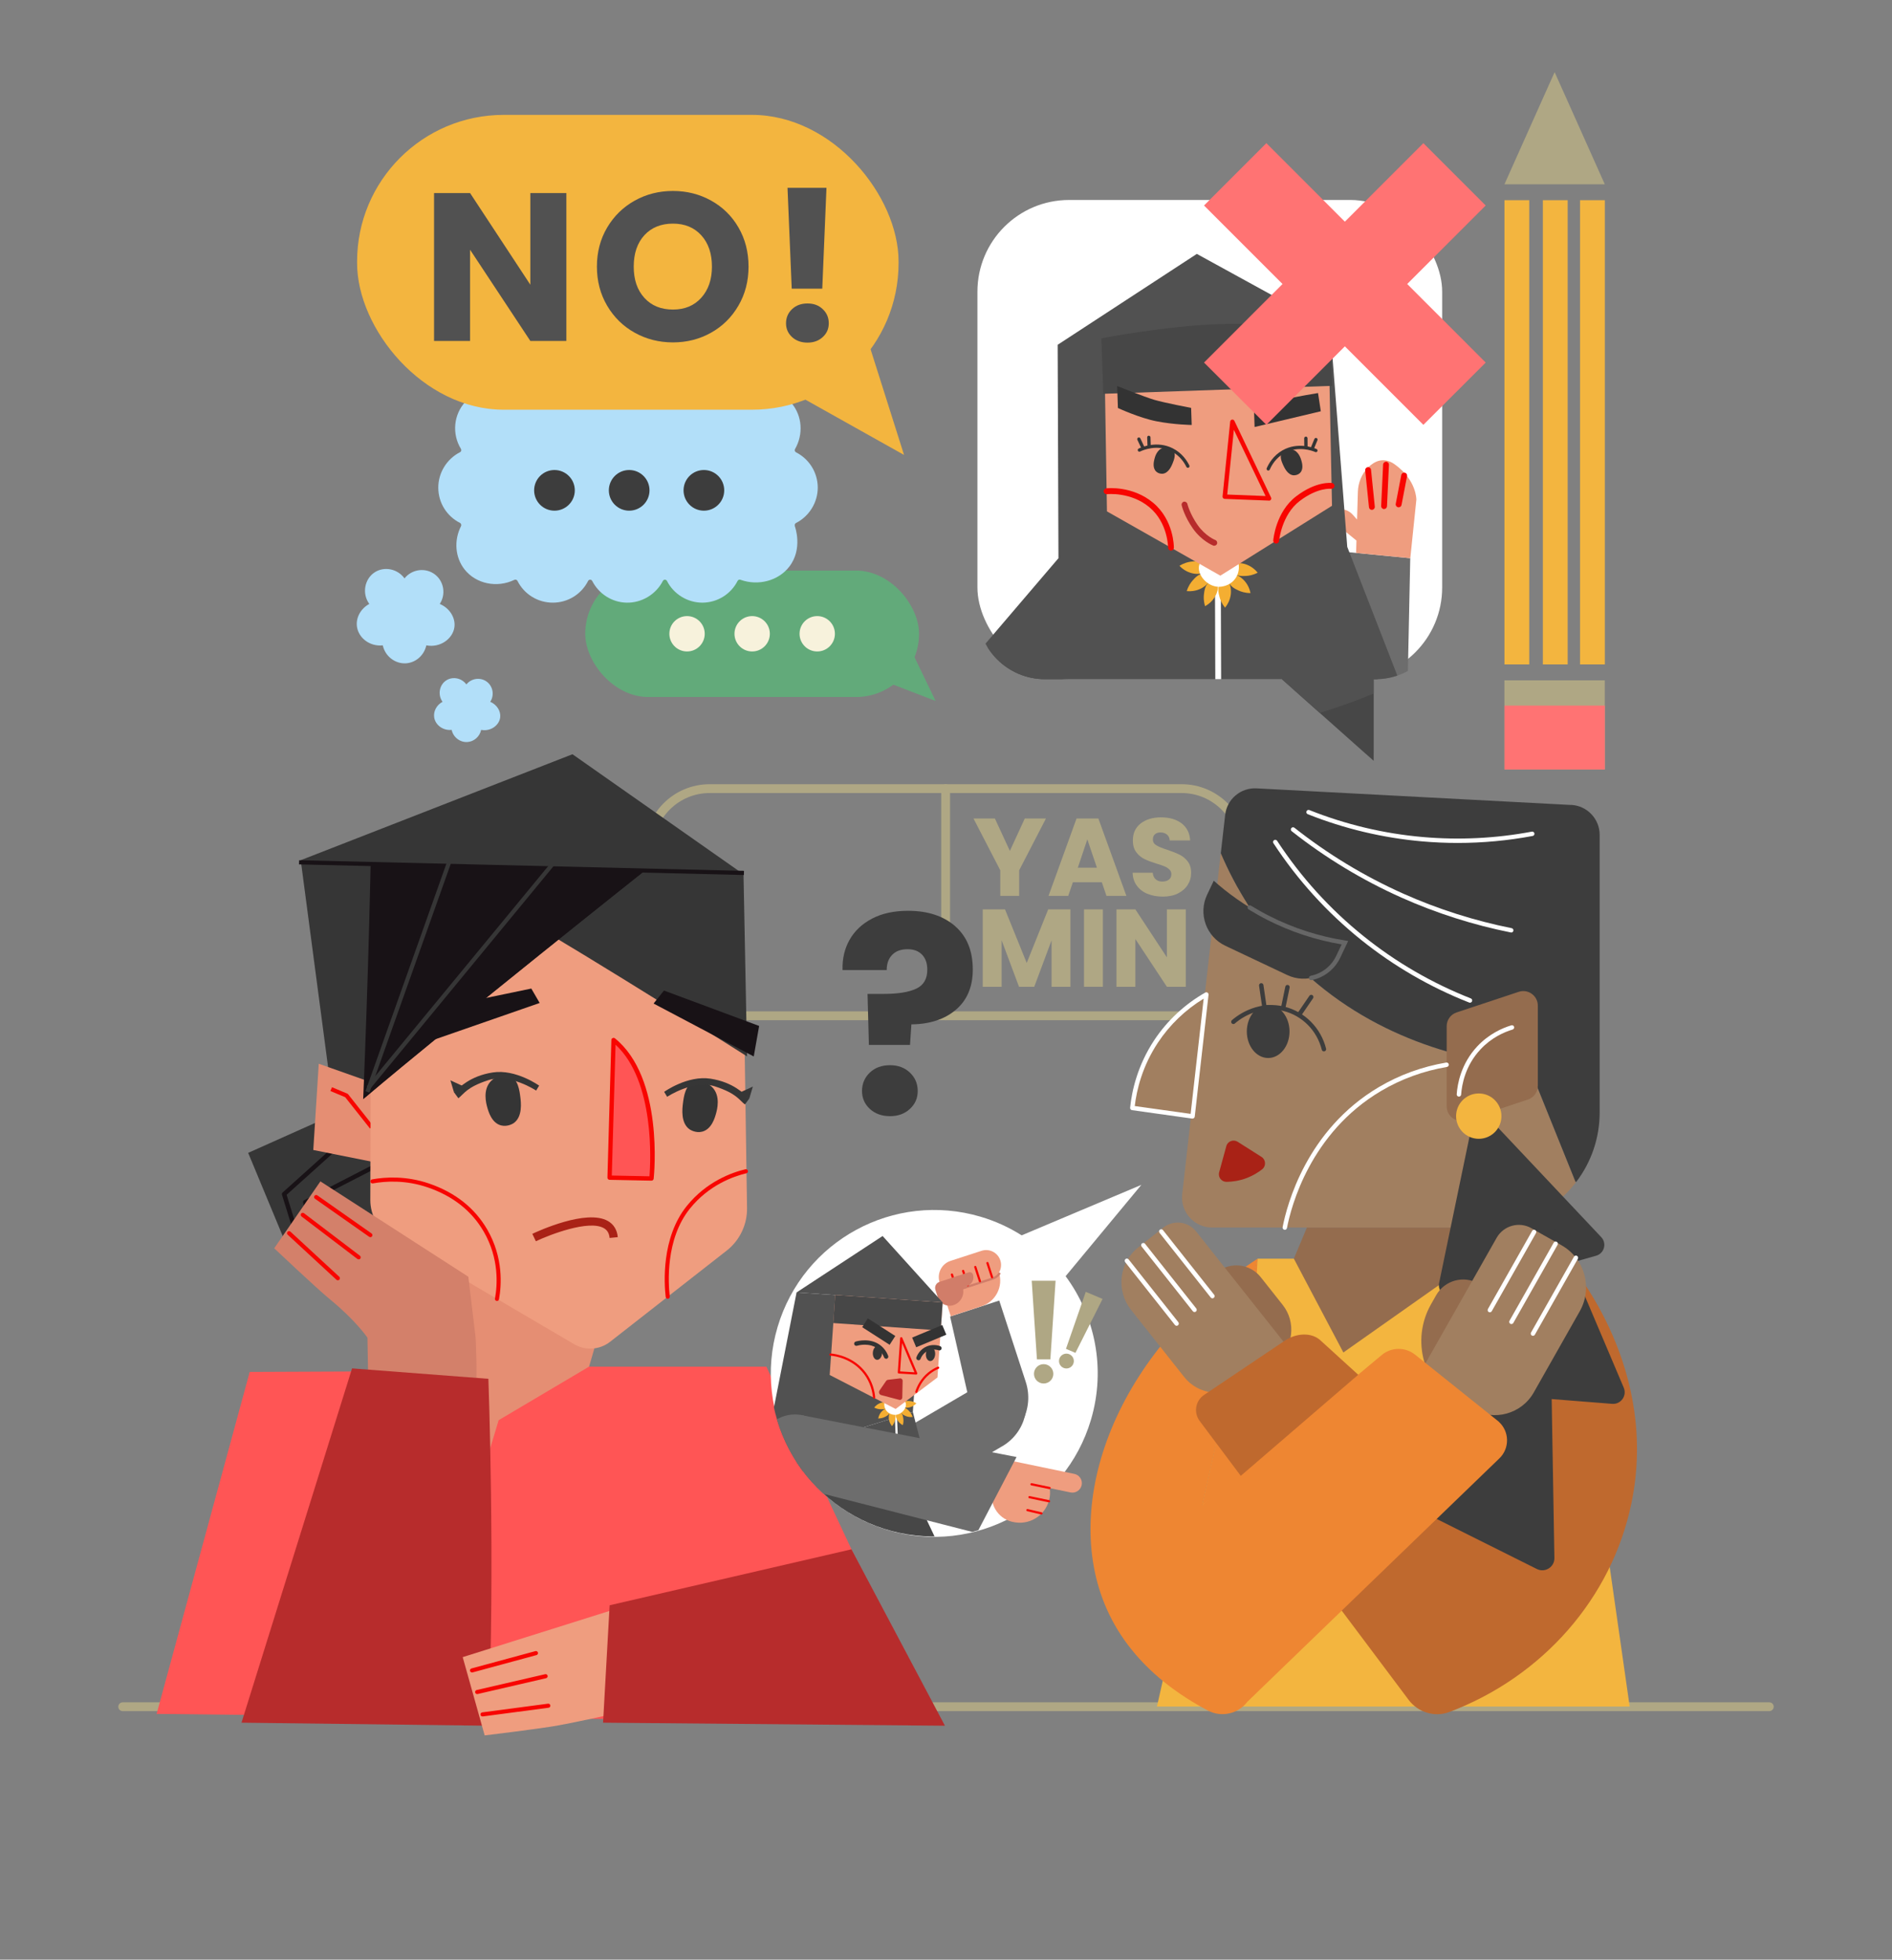 <?xml version="1.0" encoding="UTF-8"?>
<svg id="Layer_2" data-name="Layer 2" xmlns="http://www.w3.org/2000/svg" xmlns:xlink="http://www.w3.org/1999/xlink" viewBox="0 0 428 443.33">
  <rect x="0" y="0" width="428" height="443.33" fill="#808080" stroke="none"/>
  <defs>
    <style>
      .cls-1 {
        fill: #fff;
      }

      .cls-2 {
        fill: #3d3d3d;
      }

      .cls-3 {
        fill: #181216;
      }

      .cls-4 {
        fill: #ef9d7f;
      }

      .cls-5 {
        fill: #363636;
      }

      .cls-6 {
        fill: #62aa7a;
      }

      .cls-7 {
        fill: #bf692e;
      }

      .cls-8 {
        fill: #f3b53f;
      }

      .cls-9 {
        fill: #f55;
      }

      .cls-10 {
        fill: #e58e73;
      }

      .cls-11 {
        fill: #d17d69;
      }

      .cls-12 {
        fill: #333;
      }

      .cls-13 {
        fill: #f7f2dc;
      }

      .cls-14 {
        clip-path: url(#clippath-1);
      }

      .cls-15 {
        fill: #b2dff9;
      }

      .cls-16 {
        fill: #d3806a;
      }

      .cls-17 {
        fill: #a17f60;
      }

      .cls-18 {
        fill: #f80500;
      }

      .cls-19 {
        fill: #a92216;
      }

      .cls-20 {
        fill: #afa784;
      }

      .cls-21 {
        fill: #ee8632;
      }

      .cls-22 {
        fill: #f4ae32;
      }

      .cls-23 {
        clip-path: url(#clippath);
      }

      .cls-24 {
        fill: none;
      }

      .cls-25 {
        fill: #946c4e;
      }

      .cls-26 {
        fill: #353535;
      }

      .cls-27 {
        fill: #474747;
      }

      .cls-28 {
        fill: #515151;
      }

      .cls-29 {
        fill: #b72c2c;
      }

      .cls-30 {
        fill: #6d6d6d;
      }

      .cls-31 {
        fill: #666;
      }

      .cls-32 {
        fill: #ff7373;
      }
    </style>
    <clipPath id="clippath">
      <path class="cls-24" d="M326.46,60.51v77.87c0,8.43-6.83,15.27-15.27,15.27h-.44v18.47l-20.77-18.47h-53.6c-8.43,0-15.27-6.84-15.27-15.27V60.51c0-8.43,6.84-15.27,15.27-15.27h74.81c8.44,0,15.27,6.84,15.27,15.27Z"/>
    </clipPath>
    <clipPath id="clippath-1">
      <path class="cls-24" d="M232.24,280.22l9.54-25.08-21.93,19.54c-3.24-.78-6.64-1.14-10.14-.99-20.4,.83-36.26,18.04-35.43,38.44,.83,20.4,18.04,36.26,38.44,35.43,20.4-.83,36.26-18.04,35.43-38.44-.49-12.05-6.7-22.52-15.91-28.9Z"/>
    </clipPath>
  </defs>
  <path class="cls-20" d="M400.24,387.11H27.76c-.55,0-1-.45-1-1s.45-1,1-1H400.24c.55,0,1,.45,1,1s-.45,1-1,1Z"/>
  <g>
    <path class="cls-20" d="M267.31,230.8h-106.79c-8.12,0-14.73-6.61-14.73-14.73v-23.93c0-8.12,6.61-14.73,14.73-14.73h106.79c8.12,0,14.73,6.61,14.73,14.73v23.93c0,8.12-6.61,14.73-14.73,14.73Zm-106.79-51.39c-7.02,0-12.73,5.71-12.73,12.73v23.93c0,7.02,5.71,12.73,12.73,12.73h106.79c7.02,0,12.73-5.71,12.73-12.73v-23.93c0-7.02-5.71-12.73-12.73-12.73h-106.79Z"/>
    <path class="cls-20" d="M213.92,230.8c-.55,0-1-.45-1-1v-51.39c0-.55,.45-1,1-1s1,.45,1,1v51.39c0,.55-.45,1-1,1Z"/>
  </g>
  <rect class="cls-6" x="132.39" y="129.07" width="75.51" height="28.62" rx="14.31" ry="14.31"/>
  <rect class="cls-1" x="221.11" y="45.24" width="105.13" height="108.41" rx="20.74" ry="20.74"/>
  <g class="cls-23">
    <g>
      <g>
        <polygon class="cls-30" points="304.83 124.9 286.14 173.52 318.12 169.45 319.02 126.28 304.83 124.9"/>
        <path class="cls-4" d="M307.17,111.3l-.18,6.23-1-1.11c-.66-.73-1.59-1.19-2.58-1.21-.53,0-1.09,.06-1.5,.3-.77,.46-.18,1.85,.24,2.64,.19,.36,.45,.67,.76,.92l3.94,3.22-.08,2.8,12.26,1.19,1.37-13.23s.09-4.4-4.85-7.97c-2.49-1.79-4.57-.79-6.04,.65-1.48,1.46-2.28,3.48-2.34,5.56Z"/>
        <path class="cls-18" d="M310.34,115.35c-.34,0-.62-.25-.66-.6l-.85-8.34c-.04-.36,.23-.69,.59-.73,.37-.03,.69,.23,.73,.59l.85,8.34c.04,.36-.23,.69-.59,.73-.02,0-.05,0-.07,0Z"/>
        <path class="cls-18" d="M313.1,115.16s-.02,0-.03,0c-.37-.02-.65-.33-.63-.69l.44-9.39c.02-.37,.34-.63,.69-.63,.37,.02,.65,.33,.63,.69l-.44,9.39c-.02,.36-.31,.63-.66,.63Z"/>
        <path class="cls-18" d="M316.4,114.77s-.08,0-.13-.01c-.36-.07-.6-.42-.53-.78l1.25-6.52c.07-.36,.42-.6,.78-.53,.36,.07,.6,.42,.53,.78l-1.25,6.52c-.06,.32-.34,.54-.65,.54Z"/>
      </g>
      <path class="cls-27" d="M308.78,147.16l12.2,27.36-115.31,4.01s2.67-11.07,7.55-18.74c4.87-7.67,19.18-23.87,19.18-23.87l76.38,11.24Z"/>
      <path class="cls-28" d="M300.89,73.99l-30.15-16.55-31.48,20.56,.18,48.28-17.62,20.64s20.36,20.44,46.91,19.52c26.54-.92,47.89-12.26,47.89-12.26l-11.85-30.46-3.87-49.73Z"/>
      <path class="cls-1" d="M275.62,166.57c-.37,0-.66-.3-.66-.66l-.12-35.68c0-.37,.29-.66,.66-.67h0c.37,0,.66,.3,.66,.66l.12,35.68c0,.37-.29,.66-.66,.67h0Z"/>
      <g>
        <g>
          <path class="cls-22" d="M279.69,127.42c.26-.03,1.51-.17,2.96,.6,.45,.24,1.18,.7,1.86,1.54-1.1,.57-2.06,.7-2.62,.73-.81,.04-2.17,.12-2.94-.77-.36-.42-.67-1.16-.39-1.62,.21-.35,.67-.42,1.12-.47Z"/>
          <path class="cls-22" d="M279.6,130.05c.25,.09,1.41,.54,2.35,1.9,.29,.42,.72,1.16,.94,2.22-1.24,0-2.15-.33-2.66-.56-.74-.34-1.98-.9-2.25-2.03-.13-.54-.07-1.34,.4-1.62,.35-.21,.79-.06,1.21,.1Z"/>
          <path class="cls-22" d="M278.22,132.31c.09,.25,.48,1.44,.03,3.02-.14,.49-.44,1.3-1.12,2.14-.78-.96-1.11-1.87-1.25-2.41-.21-.79-.57-2.1,.14-3.03,.34-.44,.99-.9,1.51-.72,.39,.13,.55,.57,.7,1Z"/>
          <path class="cls-22" d="M275.55,132.75c-.01,.26-.09,1.51-1.1,2.82-.31,.4-.89,1.04-1.84,1.57-.37-1.18-.33-2.15-.26-2.7,.1-.81,.26-2.16,1.26-2.76,.48-.28,1.25-.46,1.67-.1,.31,.27,.29,.73,.27,1.19Z"/>
          <path class="cls-22" d="M273.36,131.78c-.16,.21-.93,1.2-2.5,1.7-.48,.15-1.32,.35-2.4,.25,.36-1.18,.94-1.96,1.31-2.38,.54-.61,1.44-1.64,2.6-1.56,.55,.03,1.3,.33,1.43,.86,.1,.4-.17,.77-.44,1.13Z"/>
          <path class="cls-22" d="M271.79,129.74c-.26,.06-1.49,.3-3-.35-.47-.2-1.23-.59-1.98-1.38,1.05-.66,1.99-.87,2.55-.94,.81-.11,2.16-.3,2.99,.52,.4,.39,.77,1.09,.53,1.59-.18,.37-.63,.47-1.08,.57Z"/>
        </g>
        <path class="cls-1" d="M280.12,127.2c-.63-2.56-8.19-1.69-8.83,.58-.65,2.27,2.04,5.32,4.97,4.94,2.93-.38,4.49-2.96,3.86-5.52Z"/>
      </g>
      <polygon class="cls-4" points="300.74 86.25 249.96 88.01 250.41 115.69 276.06 130.23 301.32 114.42 300.74 86.25"/>
      <path class="cls-27" d="M249.14,76.54l.44,12.55,51.78-1.8-.46-13.31s-12.94-1.07-25.2-.65c-12.26,.43-26.55,3.21-26.55,3.21Z"/>
      <path class="cls-12" d="M269.45,92.28l.13,3.86s-3.96-.05-7.94-.83-8.75-3.01-8.75-3.01l-.17-4.96s6.16,2.45,8.39,3.11,8.34,1.83,8.34,1.83Z"/>
      <path class="cls-12" d="M283.67,92.54l.14,4.06,14.98-3.56-.63-4.12s-4.9,.79-7.47,1.43-7.03,2.18-7.03,2.18Z"/>
      <path class="cls-18" d="M264.9,124.57h0c-.37,0-.66-.3-.66-.67,0-.06-.01-5.62-4.22-9.14-4.22-3.54-9.55-2.97-9.61-2.96-.36,.05-.69-.22-.74-.58-.04-.36,.22-.69,.58-.74,.24-.03,5.94-.65,10.61,3.26,4.69,3.93,4.69,9.91,4.69,10.17,0,.36-.3,.66-.66,.66Z"/>
      <path class="cls-18" d="M288.7,122.98s-.04,0-.06,0c-.37-.03-.64-.35-.61-.72,.02-.26,.58-6.45,5.16-9.96,4.57-3.5,7.98-3.05,8.13-3.03,.36,.05,.61,.39,.56,.75-.05,.36-.39,.6-.75,.56-.03,0-3.04-.36-7.13,2.77-4.1,3.14-4.64,8.95-4.65,9.01-.03,.35-.32,.61-.66,.61Z"/>
      <path class="cls-29" d="M274.68,123.47c-.08,0-.16-.01-.24-.05-.11-.04-2.63-1.06-4.6-3.87-1.93-2.75-2.51-5.15-2.53-5.25-.08-.36,.14-.71,.49-.8,.35-.08,.71,.14,.8,.49,0,.02,.56,2.27,2.33,4.79,1.74,2.49,3.98,3.39,4,3.39,.34,.13,.51,.52,.38,.86-.1,.26-.35,.42-.62,.42Z"/>
      <g>
        <path class="cls-26" d="M286.9,106.45s-.1,0-.15-.03c-.19-.08-.28-.3-.2-.49,.43-1,1.46-2.85,3.57-4.05,3.46-1.96,7.02-.59,7.7-.3,.19,.08,.28,.3,.2,.49-.08,.19-.3,.28-.49,.19-.62-.27-3.88-1.52-7.03,.27-1.92,1.09-2.86,2.78-3.25,3.69-.06,.14-.2,.23-.34,.23Z"/>
        <path class="cls-26" d="M296.9,101.7s-.1,0-.14-.03c-.19-.08-.28-.3-.2-.49l.78-1.88c.08-.19,.3-.28,.49-.2,.19,.08,.28,.3,.2,.49l-.78,1.88c-.06,.14-.2,.23-.35,.23Z"/>
        <path class="cls-26" d="M295.43,101.48c-.21,0-.37-.17-.38-.37l-.02-1.95c0-.21,.16-.38,.37-.38,.2-.03,.38,.16,.38,.37l.02,1.95c0,.21-.16,.38-.37,.38h0Z"/>
        <path class="cls-26" d="M292.28,101.68c1.5,.34,1.99,2.08,2.12,2.53,.14,.5,.54,1.9-.28,2.75-.58,.6-1.41,.57-1.46,.57-1.36-.07-2.11-1.72-2.37-2.28-.33-.73-.92-2.02-.25-2.92,.51-.68,1.52-.81,2.23-.65Z"/>
      </g>
      <g>
        <path class="cls-26" d="M268.71,105.82c-.14,0-.27-.08-.34-.21-.43-.89-1.45-2.54-3.42-3.53-3.23-1.63-6.43-.23-7.04,.07-.19,.09-.41,.01-.5-.17-.09-.19-.01-.41,.17-.5,.67-.32,4.16-1.85,7.71-.06,2.17,1.09,3.28,2.9,3.76,3.88,.09,.19,.01,.41-.17,.5-.05,.03-.11,.04-.16,.04Z"/>
        <path class="cls-26" d="M258.5,101.55c-.14,0-.28-.08-.34-.21l-.87-1.84c-.09-.19,0-.41,.18-.5,.19-.09,.41,0,.5,.18l.87,1.84c.09,.19,0,.41-.18,.5-.05,.02-.11,.04-.16,.04Z"/>
        <path class="cls-26" d="M259.95,101.26c-.2,0-.37-.16-.37-.36l-.07-1.95c0-.21,.15-.38,.36-.39,.18,.03,.38,.15,.39,.36l.07,1.95c0,.21-.15,.38-.36,.39h-.01Z"/>
        <path class="cls-26" d="M263.13,101.31c-1.48,.41-1.89,2.17-2,2.62-.12,.5-.45,1.92,.41,2.74,.61,.58,1.44,.51,1.48,.5,1.36-.14,2.03-1.82,2.26-2.39,.3-.75,.82-2.07,.11-2.92-.54-.66-1.56-.74-2.26-.55Z"/>
      </g>
      <path class="cls-18" d="M287.09,113.25h-.02l-10.03-.39c-.14,0-.27-.07-.36-.17-.09-.1-.13-.24-.12-.38l1.73-16.94c.02-.22,.19-.4,.41-.44,.21-.05,.44,.07,.54,.28l8.29,17.34c.08,.16,.06,.34-.03,.49-.09,.14-.25,.23-.42,.23Zm-9.47-1.37l8.67,.34-7.17-14.98-1.5,14.65Z"/>
    </g>
  </g>
  <g>
    <path class="cls-20" d="M236.61,185.17l-6.06,11.72v5.79h-4.27v-5.79l-6.06-11.72h4.84l3.39,7.33,3.37-7.33h4.79Z"/>
    <path class="cls-20" d="M249.24,199.59h-6.54l-1.05,3.09h-4.46l6.34-17.51h4.94l6.34,17.51h-4.51l-1.05-3.09Zm-1.1-3.29l-2.17-6.41-2.15,6.41h4.32Z"/>
    <path class="cls-20" d="M259.61,202.23c-1.01-.41-1.83-1.03-2.43-1.85-.61-.81-.93-1.79-.96-2.94h4.54c.07,.65,.29,1.14,.67,1.48,.38,.34,.88,.51,1.5,.51s1.13-.15,1.5-.44c.37-.29,.55-.69,.55-1.21,0-.43-.15-.79-.44-1.07s-.65-.52-1.07-.7c-.42-.18-1.03-.39-1.81-.62-1.13-.35-2.05-.7-2.77-1.05s-1.33-.86-1.85-1.55c-.52-.68-.77-1.57-.77-2.67,0-1.63,.59-2.91,1.77-3.83,1.18-.92,2.72-1.38,4.62-1.38s3.48,.46,4.67,1.38c1.18,.92,1.81,2.21,1.9,3.85h-4.62c-.03-.57-.24-1.01-.62-1.33-.38-.32-.87-.49-1.47-.49-.52,0-.93,.14-1.25,.41-.32,.28-.47,.67-.47,1.19,0,.57,.27,1.01,.8,1.32,.53,.32,1.36,.66,2.49,1.02,1.13,.38,2.05,.75,2.76,1.1s1.32,.86,1.83,1.52,.77,1.52,.77,2.57-.25,1.9-.76,2.72c-.51,.81-1.24,1.46-2.21,1.95-.96,.48-2.1,.72-3.42,.72s-2.43-.21-3.44-.62Z"/>
    <path class="cls-20" d="M242.15,205.73v17.51h-4.27v-10.5l-3.92,10.5h-3.44l-3.94-10.53v10.53h-4.27v-17.51h5.04l4.91,12.12,4.86-12.12h5.01Z"/>
    <path class="cls-20" d="M249.49,205.73v17.51h-4.27v-17.51h4.27Z"/>
    <path class="cls-20" d="M268.24,223.24h-4.27l-7.13-10.8v10.8h-4.27v-17.51h4.27l7.13,10.85v-10.85h4.27v17.51Z"/>
  </g>
  <path class="cls-15" d="M179.78,118.97c.08,.21,1.9,5.2-1.25,9.25-2.47,3.18-7.01,4.39-11.03,2.94-.24-.09-.53,.02-.64,.25-1.53,3.01-4.57,4.9-7.93,4.93h-.06c-3.35,0-6.48-1.93-8-4.93-.01-.01-.02-.02-.03-.04-.02-.03-.04-.05-.07-.08-.02-.02-.05-.04-.07-.06-.02-.01-.03-.03-.05-.04-.01,0-.02,0-.04-.01-.03-.01-.06-.02-.09-.02-.03-.01-.06-.02-.11-.02-.03,0-.06,.01-.09,.02-.03,0-.06,.01-.11,.02-.01,.01-.02,.01-.03,.01-.02,.01-.03,.03-.05,.04-.02,.02-.05,.04-.07,.06-.03,.02-.05,.05-.07,.08-.01,.01-.02,.02-.03,.04-1.58,3.08-4.82,5.01-8.24,4.93-3.28-.08-6.25-1.97-7.76-4.93-.01-.02-.03-.03-.04-.04-.01-.03-.03-.06-.06-.08-.02-.03-.05-.05-.08-.07-.02,0-.03-.02-.04-.03-.01,0-.02,0-.04-.01-.03-.01-.07-.02-.11-.03-.03,0-.06-.01-.09-.01s-.06,.01-.11,.02c-.03,0-.06,.01-.09,.02-.01,.01-.02,.01-.04,.01-.01,.01-.02,.03-.04,.04-.03,.02-.05,.04-.08,.06-.02,.03-.04,.05-.06,.08-.01,.02-.02,.03-.03,.04-1.54,3.04-4.6,4.93-8,4.93h-.01c-3.39-.01-6.45-1.89-7.98-4.93-.13-.25-.44-.36-.7-.23-3.94,1.9-8.68,.91-11.26-2.35-2.14-2.71-2.46-6.57-.8-9.81,.06-.13,.07-.27,.03-.4-.04-.14-.14-.25-.26-.32-3.01-1.52-4.9-4.56-4.92-7.93-.03-3.37,1.9-6.53,4.92-8.07,.13-.06,.23-.18,.26-.33,.04-.14,.02-.28-.05-.41-2.08-3.39-1.67-7.76,.98-10.64,2.8-3.04,7.46-3.68,11.07-1.51,.12,.07,.27,.09,.41,.05,.14-.04,.26-.14,.33-.26,1.52-3.01,4.57-4.9,7.93-4.93h.06c3.34,0,6.48,1.93,8,4.93,.01,.01,.02,.02,.03,.04,.02,.03,.04,.05,.06,.08,.03,.02,.05,.04,.08,.06,.02,.01,.03,.03,.04,.03,.02,.01,.03,.01,.04,.02,.03,.01,.06,.01,.09,.02,.04,.01,.07,.01,.12,.01,.02,0,.05,0,.07-.01,.04,0,.08-.01,.13-.03h.03s.02-.03,.04-.04c.03-.02,.06-.04,.08-.06,.03-.03,.05-.05,.06-.08,.01-.01,.03-.02,.04-.04,1.58-3.08,4.82-5,8.23-4.93,3.29,.08,6.26,1.97,7.77,4.93,0,.01,.02,.01,.02,.02,.04,.06,.08,.12,.15,.16,.02,.01,.03,.02,.04,.03s.01,.01,.02,.02c.07,.03,.15,.04,.22,.05h.01s.03-.01,.04-.01c.06,0,.12-.02,.17-.04,.01,0,.02,0,.03-.01,.02,0,.03-.02,.04-.03,.03-.02,.06-.04,.09-.06,.02-.03,.04-.05,.05-.08l.04-.04c1.53-3.04,4.6-4.93,7.99-4.93h.02c3.39,.01,6.45,1.89,7.98,4.93,.06,.13,.18,.22,.32,.26,.14,.04,.28,.02,.41-.05,3.83-2.2,8.78-1.4,11.5,1.85,2.36,2.83,2.66,6.98,.74,10.32-.07,.13-.09,.27-.05,.41,.04,.14,.14,.25,.26,.32,3.01,1.53,4.9,4.57,4.93,7.94,.02,3.36-1.91,6.53-4.93,8.06-.23,.13-.35,.41-.25,.66Z"/>
  <path class="cls-15" d="M91.5,130.84c-1.58-2.19-4.58-2.74-6.7-1.39-2.31,1.47-2.99,4.79-1.26,7.18-1.99,1.07-3.1,3.19-2.78,5.21,.39,2.51,2.92,4.47,5.83,4.16,.55,2.5,2.82,4.21,5.25,4.06,2.21-.14,4.11-1.8,4.6-4.06,3.18,.61,6.03-1.53,6.36-4.16,.26-2.07-1.07-4.27-3.32-5.21,1.44-2.18,.94-5.12-1.09-6.67-2.1-1.61-5.19-1.24-6.88,.88Z"/>
  <path class="cls-15" d="M105.51,154.85c-1.07-1.48-3.1-1.86-4.54-.94-1.57,.99-2.02,3.25-.86,4.86-1.35,.72-2.1,2.16-1.89,3.53,.26,1.7,1.98,3.03,3.95,2.82,.37,1.69,1.91,2.85,3.56,2.75,1.5-.1,2.79-1.22,3.11-2.75,2.15,.42,4.09-1.04,4.31-2.82,.17-1.4-.73-2.89-2.25-3.53,.97-1.48,.63-3.47-.74-4.52-1.42-1.09-3.52-.84-4.66,.59Z"/>
  <g>
    <circle class="cls-2" cx="125.43" cy="110.93" r="4.6"/>
    <circle class="cls-2" cx="142.33" cy="110.93" r="4.6"/>
    <circle class="cls-2" cx="159.23" cy="110.93" r="4.6"/>
  </g>
  <g>
    <circle class="cls-13" cx="155.42" cy="143.38" r="4"/>
    <circle class="cls-13" cx="170.15" cy="143.38" r="4"/>
    <circle class="cls-13" cx="184.87" cy="143.38" r="4"/>
  </g>
  <g>
    <rect class="cls-8" x="80.78" y="25.99" width="122.49" height="66.7" rx="33.17" ry="33.17"/>
    <g>
      <path class="cls-28" d="M128.12,77.13h-8.15l-13.63-20.63v20.63h-8.15V43.68h8.15l13.63,20.73v-20.73h8.15v33.45Z"/>
      <path class="cls-28" d="M143.58,75.27c-2.62-1.46-4.7-3.5-6.24-6.12-1.54-2.62-2.31-5.57-2.31-8.84s.77-6.21,2.31-8.82c1.54-2.6,3.62-4.64,6.24-6.1,2.62-1.46,5.5-2.19,8.65-2.19s6.03,.73,8.65,2.19,4.69,3.49,6.19,6.1c1.51,2.61,2.26,5.54,2.26,8.82s-.76,6.22-2.29,8.84c-1.52,2.62-3.59,4.66-6.19,6.12-2.6,1.46-5.48,2.19-8.62,2.19s-6.03-.73-8.65-2.19Zm15.06-7.91c1.6-1.78,2.41-4.13,2.41-7.05s-.8-5.31-2.41-7.08c-1.6-1.76-3.74-2.64-6.41-2.64s-4.85,.87-6.46,2.62c-1.6,1.75-2.41,4.11-2.41,7.1s.8,5.31,2.41,7.08c1.6,1.76,3.76,2.64,6.46,2.64s4.8-.89,6.41-2.67Z"/>
      <path class="cls-28" d="M179.17,76.25c-.91-.84-1.36-1.88-1.36-3.12s.45-2.33,1.36-3.19c.91-.86,2.07-1.29,3.5-1.29s2.55,.43,3.45,1.29c.91,.86,1.36,1.92,1.36,3.19s-.45,2.28-1.36,3.12-2.06,1.26-3.45,1.26-2.6-.42-3.5-1.26Zm7.79-33.76l-.95,22.82h-6.91l-.95-22.82h8.81Z"/>
    </g>
  </g>
  <g>
    <polygon class="cls-5" points="72.62 253.44 56.14 260.81 66.96 286.87 90.55 277.9 88.45 253.44 72.62 253.44"/>
    <path class="cls-3" d="M71.39,285.11l-2.82-13.04c-.05-.22,.06-.45,.26-.55l19.13-9.86,.46,.89-18.79,9.68,2.74,12.67-.98,.21Z"/>
    <path class="cls-3" d="M68.73,286.27l-4.94-15.97c-.06-.19,0-.39,.14-.52l11.97-10.77,.67,.74-11.73,10.55,4.84,15.67-.96,.29Z"/>
  </g>
  <polygon class="cls-5" points="167.13 197.04 129.5 170.63 68.03 194.6 74.79 245.74 91.23 255.38 167.13 197.04"/>
  <g>
    <polygon class="cls-10" points="83.99 244.85 72.11 240.65 70.87 260.16 83.99 262.78 83.99 244.85"/>
    <path class="cls-18" d="M83.7,255.31l-5.61-7.09-3.35-1.4,.36-.86,3.46,1.45c.07,.03,.14,.08,.19,.14l5.68,7.18-.73,.58Z"/>
  </g>
  <polygon class="cls-10" points="102.7 285.09 92.12 315.72 108.23 337.98 131.36 315.72 136.42 298.27 102.7 285.09"/>
  <path class="cls-9" d="M173.37,309.18c12.7,27.6,37.68,80.54,37.68,80.54l-175.62-1.99,21.06-77.36,37.54-.16,14.35,10.47-.15,15.81,4.57-15.2,20.46-12.12"/>
  <path class="cls-4" d="M83.9,222.53l-.13,48.99c0,3.4,1.79,6.54,4.71,8.26l41.4,24.32c2.56,1.5,5.78,1.29,8.12-.54l26.38-20.63c2.98-2.33,4.69-5.93,4.61-9.72l-.76-50.36-36.66-22.15-47.67,21.83Z"/>
  <path class="cls-5" d="M116.37,206.66c17.87,10.28,52.63,32.33,52.63,32.33l-.82-41.97s-27.36,.27-39.09-.15c-4.22,3.65-8.5,6.13-12.72,9.78Z"/>
  <polygon class="cls-3" points="150.2 224.09 171.73 232.1 170.51 239 147.85 227.03 150.2 224.09"/>
  <polygon class="cls-3" points="120.19 223.64 97.71 228.31 97.87 235.32 122.08 226.9 120.19 223.64"/>
  <g>
    <path class="cls-9" d="M138.8,235.28l-.89,31.14,9.48,.19s2.38-22.46-8.58-31.33Z"/>
    <path class="cls-18" d="M147.38,267.1h0l-9.48-.19c-.13,0-.26-.06-.35-.15-.09-.09-.14-.22-.14-.35l.89-31.14c0-.19,.12-.36,.29-.43,.17-.08,.37-.05,.52,.06,11.05,8.93,8.86,30.84,8.76,31.76-.03,.25-.24,.44-.49,.44Zm-8.97-1.16l8.51,.17c.25-3.11,1.28-21.49-7.67-29.77l-.85,29.6Z"/>
  </g>
  <path class="cls-18" d="M112.42,294.31s-.06,0-.08,0c-.25-.05-.42-.29-.37-.54,.56-3.04,.97-9.06-2.53-15.12-2.72-4.71-6.99-8.08-12.69-10.03-4.97-1.7-9.49-1.43-12.41-.9-.25,.04-.49-.12-.54-.37-.05-.25,.12-.49,.37-.54,3.02-.55,7.71-.83,12.87,.93,5.92,2.02,10.36,5.54,13.2,10.44,3.65,6.33,3.22,12.59,2.64,15.76-.04,.22-.24,.38-.46,.38Z"/>
  <path class="cls-18" d="M151.05,293.82c-.23,0-.43-.17-.46-.41-.35-3-1.03-13.37,4.76-20.57,4.47-5.56,10.24-7.6,13.28-8.32,.25-.06,.5,.1,.56,.35,.06,.25-.1,.5-.35,.56-2.92,.69-8.47,2.65-12.77,7.99-5.57,6.92-4.9,16.96-4.56,19.88,.03,.25-.15,.49-.41,.52-.02,0-.04,0-.05,0Z"/>
  <g>
    <path class="cls-16" d="M107.61,313.95c.44-2.55-.03-11.46-.03-11.46l-1.64-13.66-33.46-21.57-10.45,15.14s9.53,9.02,12.64,11.57c5.85,4.79,8.45,8.65,8.45,8.65l.22,12.31s16.38-.44,24.27-.99Z"/>
    <path class="cls-18" d="M83.78,279.88c-.09,0-.19-.03-.27-.08l-12.26-8.61c-.21-.15-.26-.44-.11-.65,.15-.21,.44-.26,.65-.11l12.26,8.61c.21,.15,.26,.44,.11,.65-.09,.13-.23,.2-.38,.2Z"/>
    <path class="cls-18" d="M76.42,289.64c-.11,0-.23-.04-.31-.12l-11.03-10.19c-.19-.17-.2-.47-.03-.66,.18-.19,.47-.2,.66-.03l11.03,10.19c.19,.17,.2,.47,.03,.66-.09,.1-.22,.15-.34,.15Z"/>
    <path class="cls-18" d="M81.14,284.91c-.1,0-.2-.03-.28-.09l-12.65-9.62c-.2-.16-.24-.45-.09-.65,.15-.2,.45-.24,.65-.09l12.65,9.62c.2,.16,.24,.45,.09,.65-.09,.12-.23,.18-.37,.18Z"/>
    <path class="cls-29" d="M79.64,309.57l30.84,2.36s1.57,42.53,0,78.48l-55.85-.69"/>
  </g>
  <path class="cls-3" d="M146.24,196.6s-42.38,33.65-63.6,51.59c.58-16.55,1.78-52.07,1.78-52.07l61.81,.48Z"/>
  <path class="cls-19" d="M121.22,280.81l-.8-1.68c1.24-.59,12.24-5.66,17.09-2.91,1.31,.74,2.09,2.01,2.24,3.66l-1.85,.18c-.1-1.07-.52-1.77-1.31-2.22-3.4-1.94-12.25,1.49-15.38,2.97Z"/>
  <path class="cls-4" d="M163.03,377.71c-1.68-1.97-8.83-7.3-8.83-7.3l-11.55-7.47-37.98,11.95,4.97,17.71s13.03-1.56,16.97-2.32c7.43-1.44,31.79-6.15,36.42-12.57Z"/>
  <path class="cls-18" d="M106.78,378.36c-.2,0-.39-.14-.45-.34-.07-.25,.08-.5,.33-.57l14.46-3.92c.24-.07,.5,.08,.57,.33,.07,.25-.08,.5-.33,.57l-14.46,3.92s-.08,.02-.12,.02Z"/>
  <path class="cls-18" d="M109.15,388.31c-.23,0-.43-.17-.46-.4-.03-.25,.15-.49,.4-.52l14.89-1.97c.26-.02,.49,.15,.52,.4,.03,.25-.15,.49-.4,.52l-14.89,1.97s-.04,0-.06,0Z"/>
  <path class="cls-18" d="M107.94,383.25c-.21,0-.4-.15-.45-.36-.06-.25,.1-.5,.35-.56l15.48-3.58c.25-.06,.5,.1,.56,.35s-.1,.5-.35,.56l-15.48,3.58s-.07,.01-.1,.01Z"/>
  <polygon class="cls-29" points="192.61 350.5 137.91 363.16 136.42 389.72 213.76 390.41 192.61 350.5"/>
  <g>
    <path class="cls-26" d="M111.13,244.5c-2.03,1.99-1.13,5.21-.9,6.03,.26,.92,.98,3.51,3.11,4.07,1.5,.39,2.78-.46,2.85-.51,2.08-1.43,1.66-4.75,1.52-5.89-.19-1.48-.51-4.08-2.43-4.83-1.47-.58-3.18,.19-4.14,1.13Z"/>
    <path class="cls-5" d="M103.69,248.45c1.35-1.04,1.84-2.47,6.75-4.08s10.84,2.35,10.84,2.35l.68-1.12s-5.28-3.79-10.49-2.98c-5.21,.81-7.55,3.45-8.79,4.46l1,1.36Z"/>
    <polygon class="cls-5" points="101.89 244.4 102.69 247.09 104.79 245.74 101.89 244.4"/>
  </g>
  <g>
    <path class="cls-26" d="M161.07,245.91c2.03,1.99,1.13,5.21,.9,6.03-.26,.92-.98,3.51-3.11,4.07-1.5,.39-2.78-.46-2.85-.51-2.08-1.43-1.66-4.75-1.52-5.89,.19-1.48,.51-4.08,2.43-4.83,1.47-.58,3.18,.19,4.14,1.13Z"/>
    <path class="cls-5" d="M168.51,249.86c-1.35-1.04-1.84-2.47-6.75-4.08s-10.84,2.35-10.84,2.35l-.68-1.12s5.28-3.79,10.49-2.98c5.21,.81,7.55,3.45,8.79,4.46l-1,1.36Z"/>
    <polygon class="cls-5" points="170.31 245.81 169.51 248.5 167.41 247.15 170.31 245.81"/>
  </g>
  <g>
    <path class="cls-3" d="M146.2,196.72s-42.68,33.88-64.04,51.95c.53-12.88,.98-25.87,1.34-38.98,.13-4.75,.25-9.49,.35-14.22,20.78,.42,41.57,.83,62.35,1.25Z"/>
    <polygon class="cls-3" points="168.28 197.95 167.81 197.94 67.64 195.55 67.67 194.61 68.13 194.62 168.3 197.02 168.28 197.95"/>
    <rect class="cls-5" x="63.62" y="218.92" width="58.65" height=".94" transform="translate(-144.9 233.48) rotate(-70.43)"/>
    <rect class="cls-5" x="71.09" y="219.68" width="67.2" height=".94" transform="translate(-131.8 161.01) rotate(-50.53)"/>
  </g>
  <g>
    <rect class="cls-20" x="340.33" y="153.91" width="22.71" height="20.17" transform="translate(703.36 327.99) rotate(180)"/>
    <polygon class="cls-20" points="363.03 41.69 355.59 25.05 351.68 16.32 347.77 25.05 340.33 41.69 363.03 41.69"/>
    <rect class="cls-8" x="340.33" y="45.29" width="5.61" height="105.02"/>
    <rect class="cls-8" x="357.43" y="45.29" width="5.61" height="105.02"/>
    <rect class="cls-8" x="349.02" y="45.29" width="5.61" height="105.02"/>
    <rect class="cls-32" x="340.33" y="159.63" width="22.71" height="14.45"/>
  </g>
  <polygon class="cls-32" points="336.09 46.49 321.99 32.39 304.23 50.15 286.47 32.39 272.37 46.49 290.13 64.25 272.37 82.02 286.47 96.11 304.23 78.35 321.99 96.11 336.09 82.02 318.33 64.25 336.09 46.49"/>
  <g>
    <polygon class="cls-8" points="263.03 380.26 261.72 386.07 368.66 386.07 354.16 284.75 284.49 284.75 278.73 310.42 275.11 326.47 263.03 380.26"/>
    <polygon class="cls-21" points="284.49 284.75 283.08 310.42 281.82 333 280.67 333.88 271.96 340.5 275.11 326.47 278.73 310.42 284.49 284.75"/>
    <polygon class="cls-25" points="292.69 284.75 303.89 305.97 333.99 284.75 330.53 277.71 295.64 277.71 292.69 284.75"/>
    <path class="cls-7" d="M340.37,333.02c16-20.73,14.28-43.39,13.79-48.27,2.32,2.68,21.1,25.19,14.91,55.25-4.44,21.57-20.15,39.35-41.2,47.3-3.33,1.26-7.1,.09-9.23-2.76l-17.97-23.97h0s-18.97-25.33-18.97-25.33l-1.03-1.36,1.15-.87,25.41-21.99,33.13,22.01Z"/>
    <path class="cls-17" d="M356.47,267.51c-1.43,1.87-3.11,3.53-4.99,4.95-4.37,3.29-9.8,5.24-15.68,5.24h-61.61c-4.06,0-7.21-3.53-6.75-7.55l8.72-77.16c3.13,7.32,8.29,16.54,16.92,25.09,17.01,16.88,38.22,21.95,52.85,23.3l10.54,26.13Z"/>
    <path class="cls-2" d="M355.43,182.09c3.61,.19,6.44,3.17,6.44,6.79v62.76c0,5.89-1.95,11.33-5.26,15.69-.06,.08-.19,.06-.23-.03l-10.42-25.84s-.06-.08-.11-.08c-14.63-1.37-35.79-6.45-52.77-23.29-8.62-8.53-13.77-17.74-16.91-25.05,0-.02-.01-.04,0-.07l.98-8.61c.4-3.57,3.52-6.2,7.1-6.01h0s71.18,3.76,71.18,3.76h0Z"/>
    <path class="cls-25" d="M345.63,248.75l-14.04,4.66c-2.13,.71-4.33-.88-4.33-3.12v-18.13c0-1.42,.91-2.68,2.25-3.12l14.04-4.66c2.13-.71,4.33,.88,4.33,3.12v18.13c0,1.42-.91,2.68-2.25,3.12Z"/>
    <path class="cls-2" d="M291.19,220.58l-14-6.62c-4.32-2.04-6.17-7.21-4.13-11.53l1.51-3.19c2.91,2.6,7,5.71,12.34,8.42,6.73,3.42,12.92,4.91,17.32,5.6-.5,1.06-1.01,2.13-1.51,3.19-2.04,4.32-7.21,6.17-11.53,4.13Z"/>
    <path class="cls-31" d="M296.6,221.74c-.23,0-.44-.16-.49-.4-.05-.27,.12-.53,.39-.59,2.55-.52,4.66-2.16,5.77-4.51l1.23-2.59c-5.87-.99-11.52-2.85-16.81-5.54-1.44-.73-2.86-1.53-4.24-2.38-.23-.15-.31-.45-.16-.69,.14-.24,.45-.31,.69-.16,1.36,.84,2.76,1.63,4.17,2.34,5.39,2.74,11.17,4.61,17.17,5.55l.66,.1-1.8,3.8c-1.23,2.6-3.65,4.5-6.48,5.07-.03,0-.07,0-.1,0Z"/>
    <g>
      <path class="cls-17" d="M256.15,250.65l13.63,1.91,3.12-27.57c-2.58,1.46-7.44,4.67-11.37,10.6-4.07,6.15-5.08,12.1-5.38,15.06Z"/>
      <path class="cls-1" d="M269.78,253.06s-.05,0-.07,0l-13.63-1.91c-.27-.04-.46-.28-.43-.55,.39-3.8,1.65-9.53,5.46-15.29,2.93-4.42,6.92-8.14,11.54-10.76,.16-.09,.37-.09,.52,.02,.16,.1,.24,.29,.22,.47l-3.12,27.57c-.02,.13-.08,.26-.19,.34-.09,.07-.2,.1-.31,.1Zm-13.08-2.84l12.64,1.77,2.95-26.07c-4.12,2.51-7.68,5.92-10.34,9.94-3.54,5.35-4.82,10.68-5.25,14.36Z"/>
    </g>
    <path class="cls-2" d="M325.55,290.25l7.39-35.6c.42-2.02,2.93-2.73,4.35-1.23l24.94,26.46c1.31,1.39,.68,3.68-1.16,4.2l-32.33,9.14c-1.84,.52-3.57-1.1-3.19-2.97Z"/>
    <path class="cls-2" d="M328.02,310.83l19.95-31.88c1.13-1.81,3.82-1.59,4.66,.37l14.69,34.62c.77,1.82-.66,3.81-2.63,3.65l-34.64-2.74c-1.97-.16-3.07-2.35-2.02-4.02Z"/>
    <path class="cls-2" d="M314.98,334.15l31.64-22.94c1.79-1.3,4.3-.04,4.34,2.17l.67,39.08c.04,2.05-2.12,3.41-3.96,2.5l-32.31-16.14c-1.84-.92-2.05-3.46-.38-4.66Z"/>
    <g>
      <path class="cls-25" d="M320.77,289.36h0c9.29,0,16.84,7.54,16.84,16.84v2.36c0,3.88-3.15,7.03-7.03,7.03h-9.81v-26.22h0Z" transform="translate(466.62 727.88) rotate(-150.48)"/>
      <path class="cls-17" d="M320.49,311.91l12.66,6.92c4.87,2.76,11.06,1.05,13.82-3.83l10.4-18.36c2.98-5.27,1.13-11.95-4.14-14.93l-6.81-3.86c-2.77-1.57-6.28-.59-7.85,2.17l-18.08,31.88Z"/>
      <path class="cls-1" d="M337.03,296.88c-.08,0-.17-.02-.25-.06-.24-.14-.32-.44-.19-.68l10.01-17.68c.14-.24,.44-.33,.68-.19,.24,.14,.32,.44,.19,.68l-10.01,17.68c-.09,.16-.26,.25-.44,.25Z"/>
      <path class="cls-1" d="M341.91,299.54c-.08,0-.17-.02-.25-.06-.24-.14-.32-.44-.19-.68l10.01-17.68c.14-.24,.44-.33,.68-.19,.24,.14,.32,.44,.19,.68l-10.01,17.68c-.09,.16-.26,.25-.44,.25Z"/>
      <path class="cls-1" d="M346.78,302.2c-.08,0-.17-.02-.25-.06-.24-.14-.32-.44-.19-.68l9.72-17.16c.14-.24,.44-.33,.68-.19,.24,.14,.32,.44,.19,.68l-9.72,17.16c-.09,.16-.26,.25-.44,.25Z"/>
    </g>
    <circle class="cls-8" cx="334.52" cy="252.5" r="5.13"/>
    <path class="cls-1" d="M290.65,278.21s-.06,0-.1,0c-.27-.05-.45-.31-.4-.59,.96-4.98,5.38-21.99,21.77-31.69,4.66-2.76,9.79-4.62,15.24-5.55,.27-.04,.53,.14,.58,.41s-.14,.53-.41,.58c-5.34,.91-10.35,2.74-14.9,5.43-16.04,9.49-20.36,26.14-21.3,31.02-.05,.24-.26,.41-.49,.41Z"/>
    <path class="cls-2" d="M299.49,237.86c-.22,0-.43-.15-.48-.38-1.1-4.36-4.44-7.72-8.71-8.78-5.98-1.48-10.46,2.39-10.95,2.84-.2,.19-.52,.17-.71-.03-.19-.21-.17-.52,.03-.71,.53-.48,5.38-4.68,11.87-3.07,4.63,1.15,8.25,4.79,9.44,9.5,.07,.27-.09,.54-.36,.61-.04,.01-.08,.02-.12,.02Z"/>
    <path class="cls-1" d="M332.54,226.85c-.06,0-.12-.01-.18-.04-8.82-3.47-17.05-8.24-24.44-14.17-7.73-6.21-14.41-13.57-19.85-21.88-.15-.23-.09-.54,.14-.69,.23-.15,.54-.09,.69,.14,5.38,8.22,11.98,15.5,19.64,21.64,7.31,5.87,15.45,10.58,24.18,14.02,.26,.1,.38,.39,.28,.65-.08,.2-.27,.32-.47,.32Z"/>
    <path class="cls-1" d="M341.87,210.95s-.07,0-.1,0c-8.51-1.7-16.84-4.36-24.75-7.89-8.85-3.95-17.2-9.01-24.82-15.02-.22-.17-.25-.49-.08-.7,.17-.22,.49-.25,.7-.08,7.56,5.97,15.83,10.98,24.6,14.9,7.84,3.5,16.1,6.13,24.54,7.82,.27,.05,.45,.32,.39,.59-.05,.24-.26,.4-.49,.4Z"/>
    <path class="cls-1" d="M329.75,190.7c-2.66,0-5.32-.12-7.98-.35-8.9-.78-17.63-2.85-25.94-6.16-.26-.1-.38-.39-.28-.65,.1-.26,.39-.38,.65-.28,8.22,3.28,16.85,5.33,25.66,6.1,8.24,.72,16.54,.31,24.67-1.22,.27-.05,.53,.13,.58,.4,.05,.27-.13,.53-.4,.58-5.6,1.05-11.28,1.58-16.97,1.58Z"/>
    <ellipse class="cls-2" cx="286.88" cy="233.35" rx="4.83" ry="6"/>
    <path class="cls-2" d="M285.97,227.96c-.24,0-.46-.18-.49-.43l-.66-4.54c-.04-.27,.15-.53,.42-.57,.27-.04,.53,.15,.57,.42l.66,4.54c.04,.27-.15,.53-.42,.57-.02,0-.05,0-.07,0Z"/>
    <path class="cls-2" d="M290.32,228.31s-.07,0-.1-.01c-.27-.06-.44-.32-.39-.59l.93-4.5c.06-.27,.32-.45,.59-.39,.27,.06,.44,.32,.39,.59l-.93,4.5c-.05,.24-.26,.4-.49,.4Z"/>
    <path class="cls-2" d="M294.03,229.85c-.1,0-.2-.03-.28-.09-.23-.16-.29-.47-.13-.7l2.59-3.79c.16-.23,.47-.29,.69-.13,.23,.16,.29,.47,.13,.7l-2.59,3.79c-.1,.14-.25,.22-.41,.22Z"/>
    <path class="cls-19" d="M277.41,259.3l-1.62,5.91c-.3,1.11,.55,2.18,1.69,2.16,1.27-.02,2.86-.22,4.56-.87,1.45-.55,2.61-1.29,3.5-1.99s.83-2.15-.16-2.78c-1.8-1.14-3.61-2.29-5.41-3.43-.97-.61-2.26-.12-2.56,.99Z"/>
    <path class="cls-21" d="M339.06,321.65c2.43,2.21,2.48,6.01,.12,8.28l-57.01,55.06c-2.09,2.75-5.85,3.6-8.91,1.99-3.15-1.66-6.73-3.86-10.23-6.72-4.92-4.04-9.67-9.4-12.73-16.4-10.47-23.84,2.11-58.18,34.2-79.12l-12.53,55.75,40.59-33.94c2.18-1.82,5.34-1.86,7.56-.08l18.94,15.16Z"/>
    <g>
      <path class="cls-25" d="M274.52,285.59h8.44c3.88,0,7.03,3.15,7.03,7.03v7.99c0,5.01-4.07,9.08-9.08,9.08h-6.39v-24.09h0Z" transform="translate(-123.8 239.52) rotate(-38.37)"/>
      <path class="cls-17" d="M291.49,304.97l-10.51,8.08c-4.03,3.19-9.89,2.51-13.09-1.52l-12.03-15.2c-3.45-4.36-2.72-10.69,1.64-14.14l5.64-4.46c2.29-1.81,5.62-1.43,7.44,.86l20.92,26.38Z"/>
      <path class="cls-1" d="M274.27,293.72c-.15,0-.29-.07-.39-.19l-11.58-14.63c-.17-.22-.13-.53,.08-.7,.22-.17,.53-.13,.7,.08l11.58,14.63c.17,.22,.13,.53-.08,.7-.09,.07-.2,.11-.31,.11Z"/>
      <path class="cls-1" d="M270.22,296.82c-.15,0-.29-.07-.39-.19l-11.58-14.63c-.17-.22-.13-.53,.08-.7,.22-.17,.53-.13,.7,.08l11.58,14.63c.17,.22,.13,.53-.08,.7-.09,.07-.2,.11-.31,.11Z"/>
      <path class="cls-1" d="M266.17,299.93c-.15,0-.29-.07-.39-.19l-11.25-14.21c-.17-.22-.13-.53,.08-.7,.22-.17,.53-.13,.7,.08l11.25,14.21c.17,.22,.13,.53-.08,.7-.09,.07-.2,.11-.31,.11Z"/>
    </g>
    <path class="cls-7" d="M272.41,315.55l18.28-12.28c2.49-1.67,6.07-2,8.19,.12,.16,.16,8.37,7.62,8.37,7.62l-26.57,22.87-9.3-12.42c-1.42-1.9-.95-4.61,1.04-5.91Z"/>
    <path class="cls-1" d="M330.03,248.09s-.02,0-.03,0c-.28-.02-.48-.26-.47-.53,.16-2.36,.98-6.91,4.64-10.83,2.63-2.81,5.65-4.15,7.72-4.77,.27-.08,.54,.07,.62,.33,.08,.26-.07,.54-.33,.62-1.95,.59-4.8,1.84-7.27,4.49-3.46,3.7-4.22,7.99-4.38,10.22-.02,.26-.24,.47-.5,.47Z"/>
  </g>
  <polygon class="cls-8" points="194.99 72.86 204.51 102.92 177.69 87.89 194.99 72.86"/>
  <polygon class="cls-6" points="202.73 140.07 211.65 158.58 192.96 151.37 202.73 140.07"/>
  <path class="cls-1" d="M241.06,288.71l17.13-20.66-27.07,11.42c-2.82-1.78-5.92-3.22-9.28-4.21-19.58-5.8-40.14,5.37-45.94,24.95-5.8,19.58,5.37,40.14,24.95,45.94,19.58,5.8,40.14-5.37,45.94-24.95,3.43-11.57,.92-23.48-5.73-32.49Z"/>
  <g>
    <path class="cls-4" d="M236.18,325.5h0c1.18,0,2.14,.96,2.14,2.14v15.22h-4.28v-15.22c0-1.18,.96-2.14,2.14-2.14Z" transform="translate(611.38 170.83) rotate(101.72)"/>
    <path class="cls-4" d="M230.64,331.41h0c3.77,0,6.84,3.06,6.84,6.84v.22c0,3.32-2.7,6.02-6.02,6.02h-7.06v-6.84c0-3.45,2.8-6.24,6.24-6.24Z" transform="translate(600.01 160.95) rotate(98.72)"/>
    <path class="cls-18" d="M237.43,336.88s-.03,0-.05,0l-4.09-.85c-.14-.03-.22-.16-.19-.3,.03-.13,.16-.22,.3-.19l4.09,.85c.14,.03,.22,.16,.19,.3-.02,.12-.13,.2-.24,.2Z"/>
    <path class="cls-18" d="M237.29,339.87s-.03,0-.05,0l-4.41-.92c-.14-.03-.22-.16-.19-.3,.03-.14,.16-.21,.3-.19l4.41,.92c.14,.03,.22,.16,.19,.3-.02,.12-.13,.2-.24,.2Z"/>
    <path class="cls-18" d="M235.6,342.62s-.04,0-.06,0l-3.17-.74c-.13-.03-.22-.17-.19-.3,.03-.13,.16-.22,.3-.19l3.17,.74c.13,.03,.22,.17,.19,.3-.03,.12-.13,.19-.24,.19Z"/>
  </g>
  <g class="cls-14">
    <polygon class="cls-27" points="172.89 329.51 171.09 338.77 180.23 365.4 214.57 354.25 205.46 335.05 172.89 329.51"/>
    <g>
      <polygon class="cls-28" points="172.81 329.93 206.5 319.43 208.24 294.33 180.2 292.38 172.81 329.93"/>
      <path class="cls-30" d="M214.43,315.97h20.31v14.53h-31.34v-3.5c0-6.09,4.94-11.04,11.04-11.04Z" transform="translate(571.49 491.37) rotate(149.63)"/>
      <path class="cls-30" d="M226.04,294.21l6,18.41c1.97,6.04-1.33,12.54-7.37,14.5l-2.88,.94-6.86-30.22,11.12-3.62Z"/>
      <polygon class="cls-28" points="172.81 329.93 212.47 342.58 206.5 319.43 172.81 329.93"/>
      <g>
        <path class="cls-4" d="M219.06,284.53h7.35v6.08c0,2.96-2.41,5.37-5.37,5.37h-2.68c-2.96,0-5.37-2.41-5.37-5.37h0c0-3.35,2.72-6.08,6.08-6.08Z" transform="translate(518.3 498.46) rotate(162.01)"/>
        <path class="cls-4" d="M215.41,284.02h11.24v2.87c0,2.13-1.73,3.86-3.86,3.86h-7.37c-1.86,0-3.37-1.51-3.37-3.37h0c0-1.86,1.51-3.37,3.37-3.37Z" transform="translate(516.73 492.97) rotate(162.01)"/>
        <path class="cls-11" d="M213.44,293.1c-.11,0-.2-.07-.24-.17-.04-.13,.03-.27,.16-.31l11.15-3.62c.55-.18,1.02-.52,1.35-1,.08-.11,.24-.14,.35-.06,.11,.08,.14,.23,.06,.35-.39,.56-.95,.97-1.6,1.19l-11.15,3.62s-.05,.01-.08,.01Z"/>
        <path class="cls-18" d="M216.4,291.82c-.11,0-.2-.07-.24-.17l-1.05-3.23c-.04-.13,.03-.27,.16-.31,.13-.04,.27,.03,.31,.16l1.05,3.23c.04,.13-.03,.27-.16,.31-.03,0-.05,.01-.08,.01Z"/>
        <path class="cls-18" d="M224.43,289.21c-.11,0-.2-.07-.24-.17l-1.05-3.23c-.04-.13,.03-.27,.16-.31,.13-.04,.27,.03,.31,.16l1.05,3.23c.04,.13-.03,.27-.16,.31-.03,0-.05,.01-.08,.01Z"/>
        <path class="cls-18" d="M221.68,290.1c-.11,0-.2-.07-.24-.17l-1.05-3.23c-.04-.13,.03-.27,.16-.31,.13-.04,.27,.03,.31,.16l1.05,3.23c.04,.13-.03,.27-.16,.31-.03,0-.05,.01-.08,.01Z"/>
        <path class="cls-18" d="M218.93,291c-.11,0-.2-.07-.24-.17l-1.05-3.23c-.04-.13,.03-.27,.16-.31,.13-.04,.27,.03,.31,.16l1.05,3.23c.04,.13-.03,.27-.16,.31-.03,0-.05,.01-.08,.01Z"/>
        <path class="cls-11" d="M215.16,289.36h0c1.55,0,2.81,1.26,2.81,2.81v1.73c0,.8-.65,1.44-1.44,1.44h-4.61v-2.74c0-1.79,1.45-3.24,3.24-3.24Z" transform="translate(509.69 504.02) rotate(162.01)"/>
        <path class="cls-11" d="M218.48,288.16h1.91v2.84h-3.21c-.43,0-.77-.35-.77-.77h0c0-1.14,.93-2.07,2.07-2.07Z" transform="translate(515.57 497.54) rotate(162.01)"/>
      </g>
      <path class="cls-1" d="M203.18,333.36c-.13,0-.24-.11-.25-.24l-.57-14.36c0-.14,.1-.25,.24-.26h0c.13,0,.24,.11,.25,.24l.57,14.36c0,.14-.1,.25-.24,.26h0Z"/>
      <g>
        <g>
          <path class="cls-22" d="M200.34,317.24c-.14-.02-.81-.08-1.6,.35-.24,.13-.63,.39-.99,.85,.6,.3,1.12,.36,1.42,.37,.44,.02,1.17,.05,1.58-.44,.19-.23,.36-.63,.2-.88-.12-.19-.37-.22-.61-.25Z"/>
          <path class="cls-22" d="M200.41,318.66c-.13,.05-.76,.3-1.26,1.04-.15,.23-.38,.63-.49,1.21,.67-.01,1.16-.19,1.43-.32,.4-.19,1.06-.5,1.2-1.12,.06-.29,.03-.72-.23-.87-.19-.11-.43-.03-.65,.06Z"/>
          <path class="cls-22" d="M201.17,319.86c-.04,.13-.25,.78,0,1.63,.08,.26,.25,.7,.62,1.15,.42-.52,.58-1.02,.66-1.31,.11-.43,.29-1.14-.1-1.64-.19-.24-.54-.48-.82-.38-.21,.08-.29,.31-.37,.54Z"/>
          <path class="cls-22" d="M202.61,320.08c0,.14,.06,.82,.62,1.51,.17,.21,.49,.55,1,.83,.19-.64,.16-1.16,.12-1.46-.06-.44-.16-1.17-.7-1.48-.26-.15-.68-.24-.9-.04-.16,.15-.15,.4-.14,.64Z"/>
          <path class="cls-22" d="M203.79,319.54c.09,.11,.51,.64,1.36,.9,.26,.08,.72,.18,1.3,.12-.21-.64-.52-1.05-.73-1.27-.29-.33-.79-.87-1.42-.82-.3,.02-.7,.19-.77,.47-.05,.21,.1,.42,.25,.61Z"/>
          <path class="cls-22" d="M204.62,318.43c.14,.03,.8,.15,1.62-.21,.25-.11,.66-.33,1.06-.76-.57-.35-1.08-.45-1.38-.49-.44-.05-1.17-.15-1.61,.3-.21,.21-.41,.6-.27,.86,.1,.2,.35,.25,.59,.3Z"/>
        </g>
        <path class="cls-1" d="M200.1,317.12c.32-1.39,4.41-.98,4.78,.24s-1.06,2.89-2.65,2.71-2.45-1.56-2.13-2.95Z"/>
      </g>
      <polygon class="cls-28" points="213.26 294.67 199.66 279.62 180.2 292.38 213.26 294.67"/>
      <polygon class="cls-4" points="212.07 311.62 213.25 294.65 188.95 292.96 187.69 311.06 202.61 318.75 212.07 311.62"/>
      <rect class="cls-27" x="188.7" y="293.8" width="24.36" height="6.37" transform="translate(380.71 607.16) rotate(-176.03)"/>
      <rect class="cls-12" x="195.07" y="300.07" width="7.38" height="2.37" transform="translate(203.23 662.13) rotate(-147.29)"/>
      <rect class="cls-12" x="206.53" y="301.06" width="7.38" height="2.37" transform="translate(520.54 500.36) rotate(157.37)"/>
      <path class="cls-18" d="M207.25,310.97h-.02l-3.91-.24c-.07,0-.13-.04-.17-.08s-.07-.12-.06-.18l.54-7.73c0-.12,.09-.21,.21-.23,.12-.02,.23,.04,.27,.15l3.38,7.96c.03,.08,.02,.17-.03,.24-.05,.07-.12,.11-.2,.11Zm-3.64-.72l3.26,.2-2.81-6.63-.45,6.43Z"/>
      <path class="cls-12" d="M200.46,307.39c-.2,0-.39-.12-.47-.32-.29-.75-.73-1.37-1.31-1.84-1.92-1.6-4.53-.87-4.82-.78-.27,.08-.54-.07-.62-.33-.08-.26,.07-.54,.33-.62,.34-.1,3.43-.97,5.75,.97,.71,.59,1.25,1.34,1.6,2.25,.1,.26-.03,.55-.28,.65-.06,.02-.12,.03-.18,.03Z"/>
      <path class="cls-12" d="M207.77,307.72c-.06,0-.12,0-.17-.03-.26-.1-.39-.38-.29-.64,.15-.42,.79-1.83,2.39-2.47,1.32-.53,2.52-.21,2.97-.05,.26,.09,.4,.38,.31,.64s-.38,.4-.64,.31c-.35-.12-1.26-.36-2.27,.04-1.23,.49-1.71,1.57-1.83,1.89-.07,.2-.27,.33-.47,.33Z"/>
      <ellipse class="cls-26" cx="210.5" cy="306.34" rx="1.57" ry="1.05" transform="translate(-109.68 495.13) rotate(-86.03)"/>
      <ellipse class="cls-26" cx="198.49" cy="306.06" rx="1.57" ry="1.05" transform="translate(-120.57 482.89) rotate(-86.03)"/>
      <path class="cls-18" d="M197.74,316.42c-.13,0-.24-.1-.25-.23-.13-1.37-.58-3.4-2.01-5.33-2.62-3.5-6.51-4.08-7.64-4.17-.14-.01-.24-.13-.23-.27s.14-.24,.27-.23c1.18,.1,5.26,.7,8,4.37,1.5,2.02,1.98,4.15,2.11,5.58,.01,.14-.09,.26-.23,.27,0,0-.02,0-.02,0Z"/>
      <path class="cls-18" d="M207.29,315.14s-.05,0-.08-.01c-.13-.04-.2-.18-.16-.32,.39-1.19,1.2-2.89,2.86-4.27,.67-.55,1.41-1,2.21-1.35,.13-.05,.27,0,.33,.13,.05,.13,0,.27-.13,.33-.76,.32-1.46,.75-2.09,1.27-1.57,1.3-2.34,2.92-2.71,4.04-.03,.11-.13,.17-.24,.17Z"/>
      <path class="cls-29" d="M198.96,314.58c-.26,.38-.07,.91,.38,1.03l4.03,1.06c.36,.13,.73-.13,.74-.51l.08-3.77c0-.37-.34-.64-.7-.55l-2.59,.31c-.19,.02-.36,.13-.47,.29l-1.48,2.15Z"/>
    </g>
    <polygon class="cls-30" points="220.98 346.83 229.96 329.62 180.99 320.09 178.64 335.99 220.98 346.83"/>
    <circle class="cls-30" cx="179.82" cy="328.03" r="8.04"/>
  </g>
  <g>
    <polygon class="cls-20" points="237.61 307.53 234.57 307.53 233.39 289.74 238.79 289.74 237.61 307.53"/>
    <circle class="cls-20" cx="236.09" cy="310.8" r="2.19"/>
  </g>
  <g>
    <polygon class="cls-20" points="243.28 306.06 241.14 305.15 245.62 292.25 249.42 293.86 243.28 306.06"/>
    <circle class="cls-20" cx="241.24" cy="307.91" r="1.68"/>
  </g>
  <path class="cls-2" d="M216.06,209.53c2.67,2.32,4,5.58,4,9.8,0,3.89-1.27,6.92-3.81,9.09s-5.9,3.28-10.08,3.32l-.31,4.65h-9.3l-.31-11.54h3.72c3.18,0,5.61-.39,7.29-1.18,1.67-.78,2.51-2.21,2.51-4.28,0-1.45-.39-2.58-1.18-3.41-.79-.83-1.88-1.24-3.29-1.24-1.49,0-2.65,.42-3.47,1.27-.83,.85-1.24,2-1.24,3.44h-9.99c-.08-2.52,.44-4.8,1.58-6.82,1.14-2.03,2.83-3.63,5.09-4.81,2.25-1.18,4.97-1.77,8.16-1.77,4.42,0,7.97,1.16,10.64,3.47Zm-19.29,41.34c-1.18-1.1-1.77-2.45-1.77-4.06s.59-3.04,1.77-4.16c1.18-1.12,2.7-1.67,4.56-1.67s3.32,.56,4.5,1.67c1.18,1.12,1.77,2.5,1.77,4.16s-.59,2.97-1.77,4.06c-1.18,1.1-2.68,1.64-4.5,1.64s-3.38-.55-4.56-1.64Z"/>
</svg>